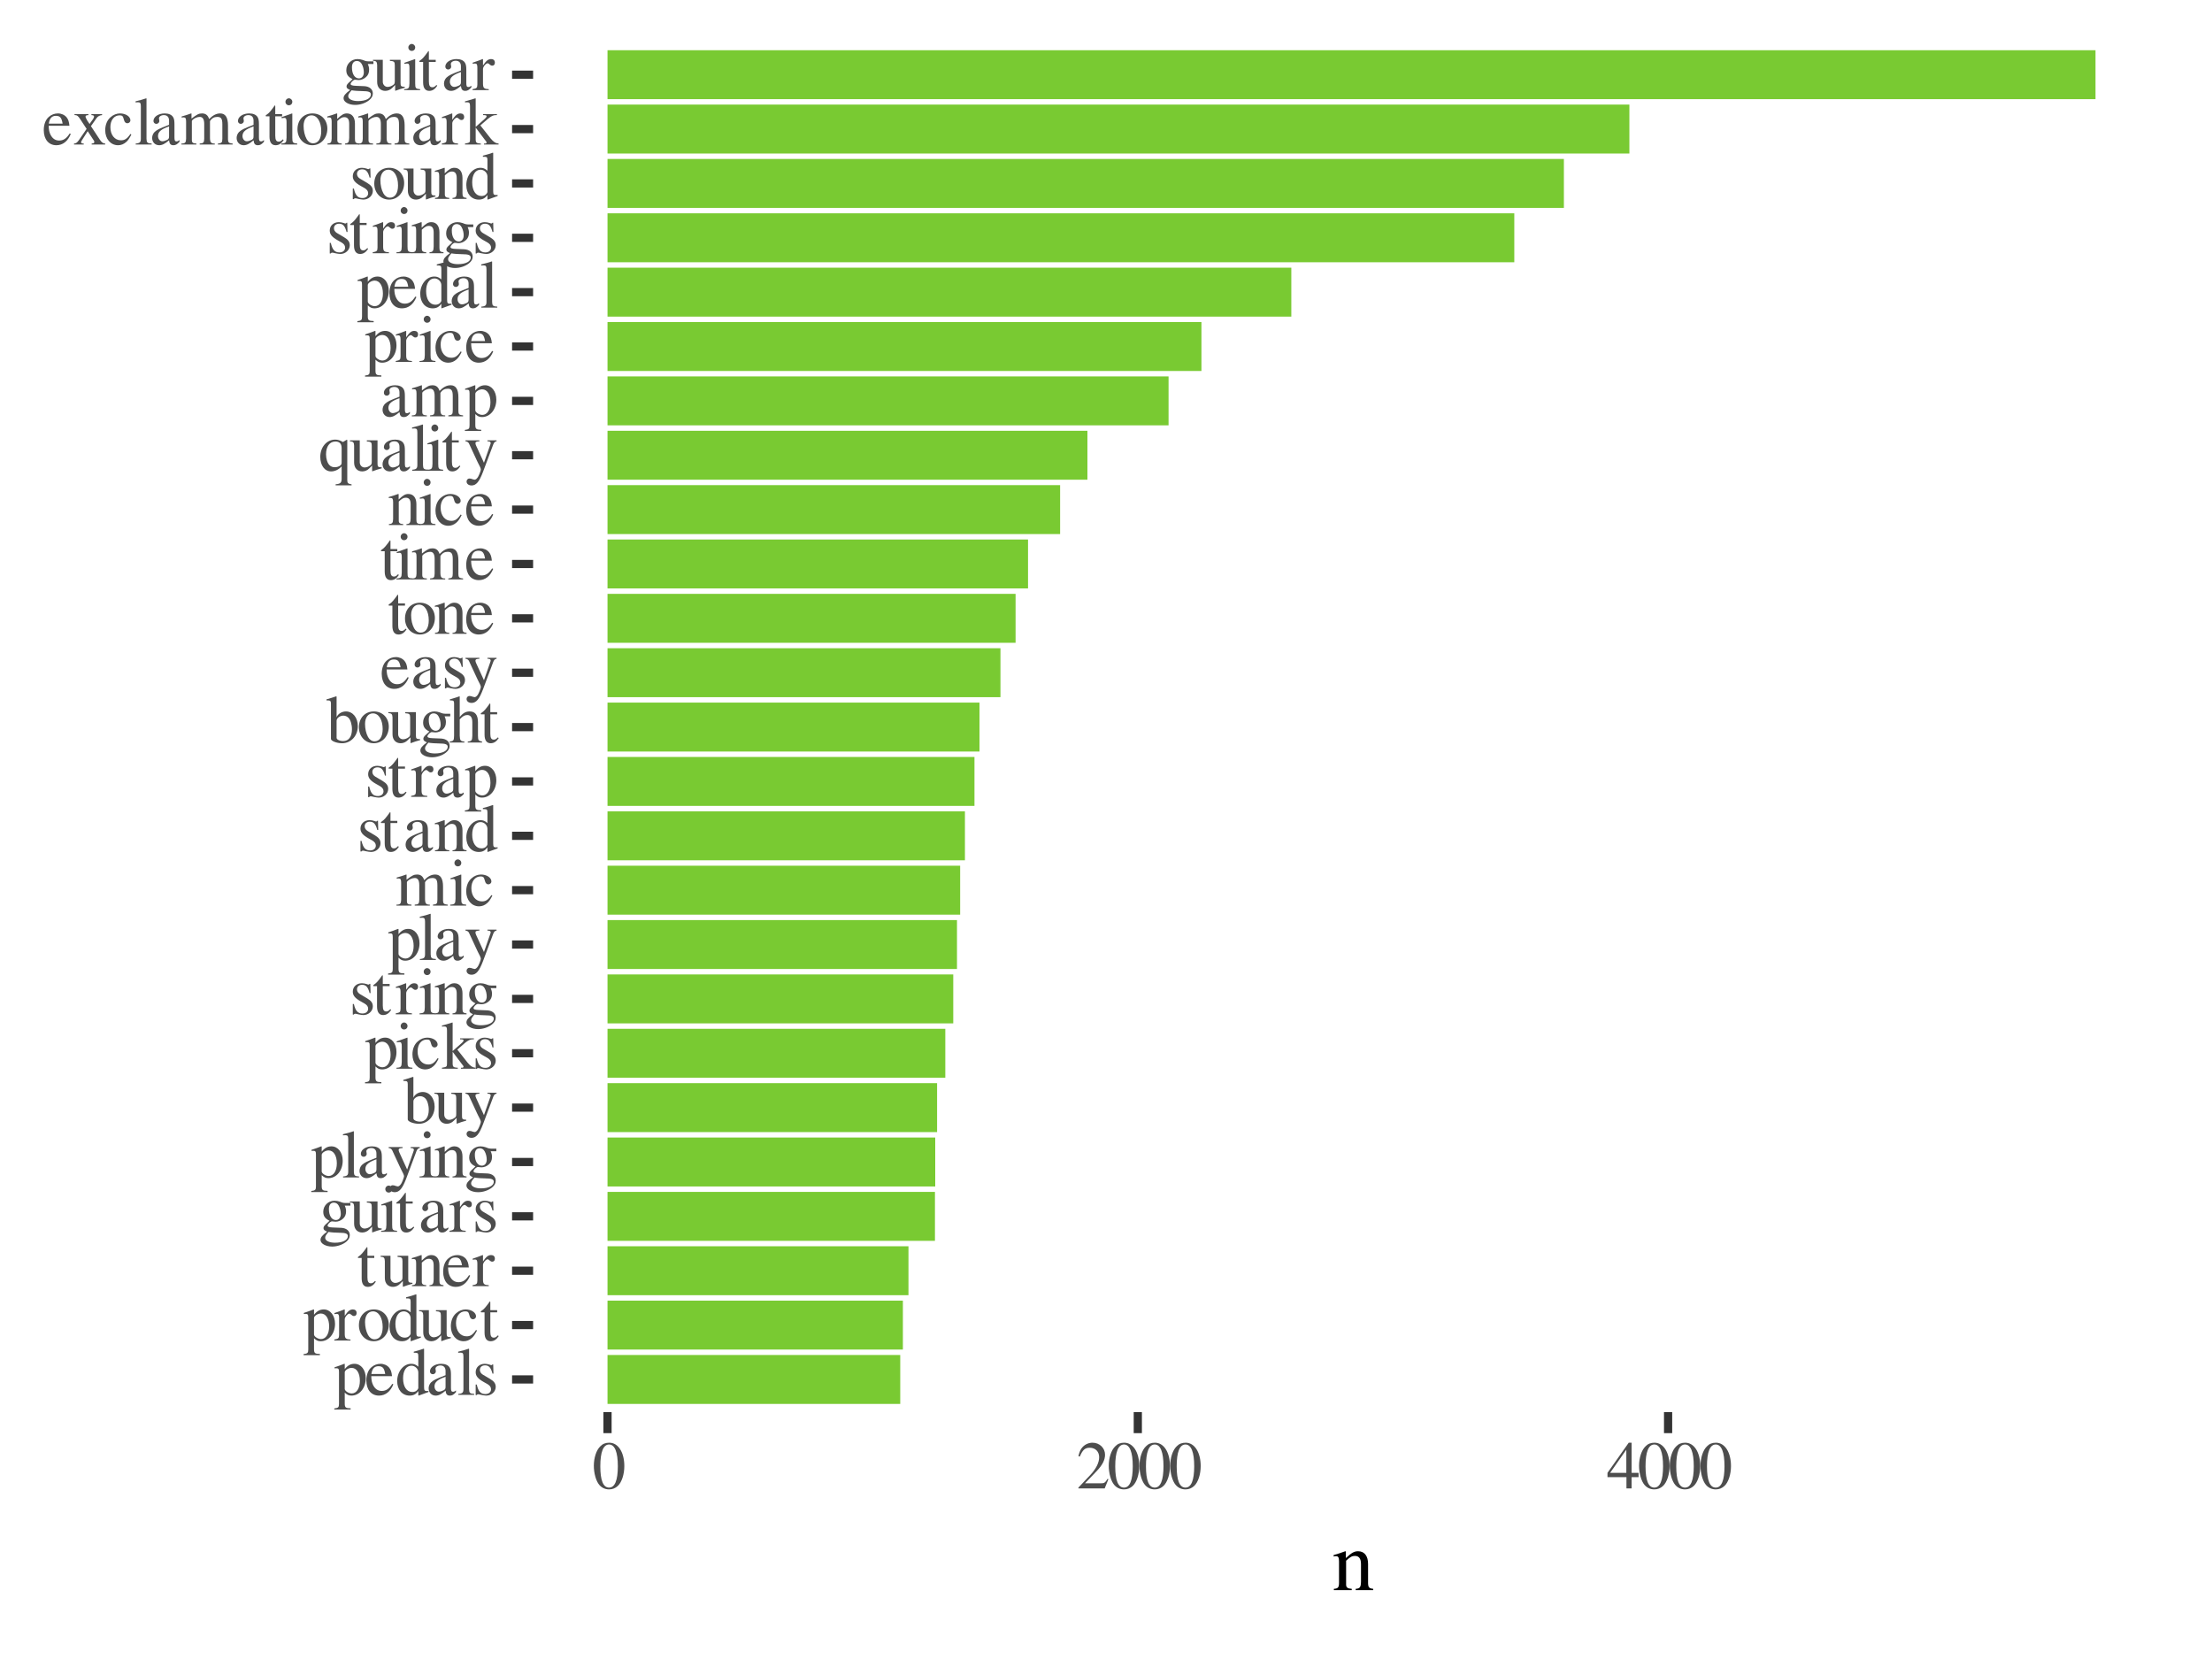 <?xml version="1.0" encoding="UTF-8"?>
<svg xmlns="http://www.w3.org/2000/svg" xmlns:xlink="http://www.w3.org/1999/xlink" width="288pt" height="216pt" viewBox="0 0 288 216" version="1.1">
<defs>
<g>
<symbol overflow="visible" id="glyph0-0">
<path style="stroke:none;" d=""/>
</symbol>
<symbol overflow="visible" id="glyph0-1">
<path style="stroke:none;" d="M 0.047 1.906 L 2.172 1.906 L 2.172 1.75 C 1.516 1.734 1.406 1.656 1.406 1.094 L 1.406 -0.297 C 1.719 0 1.922 0.094 2.281 0.094 C 3.328 0.094 4.141 -0.891 4.141 -2.172 C 4.141 -3.266 3.516 -4.047 2.672 -4.047 C 2.172 -4.047 1.781 -3.828 1.406 -3.359 L 1.406 -4.031 L 1.344 -4.047 C 0.875 -3.859 0.562 -3.75 0.078 -3.594 L 0.078 -3.453 C 0.156 -3.469 0.219 -3.469 0.297 -3.469 C 0.594 -3.469 0.656 -3.375 0.656 -2.969 L 0.656 1.156 C 0.656 1.625 0.562 1.703 0.047 1.766 Z M 1.406 -2.938 C 1.406 -3.203 1.891 -3.516 2.297 -3.516 C 2.953 -3.516 3.375 -2.844 3.375 -1.828 C 3.375 -0.859 2.953 -0.188 2.312 -0.188 C 1.906 -0.188 1.406 -0.516 1.406 -0.781 Z M 1.406 -2.938 "/>
</symbol>
<symbol overflow="visible" id="glyph0-2">
<path style="stroke:none;" d="M 3.594 -1.438 C 3.172 -0.781 2.781 -0.516 2.219 -0.516 C 1.719 -0.516 1.344 -0.781 1.094 -1.281 C 0.938 -1.609 0.875 -1.891 0.859 -2.438 L 3.562 -2.438 C 3.5 -3.016 3.406 -3.266 3.188 -3.547 C 2.922 -3.859 2.516 -4.047 2.062 -4.047 C 1.625 -4.047 1.203 -3.891 0.875 -3.594 C 0.453 -3.234 0.219 -2.609 0.219 -1.875 C 0.219 -0.672 0.859 0.094 1.859 0.094 C 2.703 0.094 3.359 -0.438 3.734 -1.375 Z M 0.875 -2.719 C 0.969 -3.406 1.266 -3.734 1.797 -3.734 C 2.344 -3.734 2.547 -3.484 2.672 -2.719 Z M 0.875 -2.719 "/>
</symbol>
<symbol overflow="visible" id="glyph0-3">
<path style="stroke:none;" d="M 4.312 -0.516 C 4.203 -0.5 4.156 -0.5 4.109 -0.5 C 3.812 -0.5 3.734 -0.594 3.734 -1 L 3.734 -5.984 L 3.688 -6.016 C 3.266 -5.875 2.969 -5.766 2.391 -5.625 L 2.391 -5.484 C 2.469 -5.484 2.5 -5.484 2.594 -5.484 C 2.906 -5.484 2.984 -5.406 2.984 -5.047 L 2.984 -3.672 C 2.656 -3.953 2.422 -4.047 2.062 -4.047 C 1.062 -4.047 0.234 -3.047 0.234 -1.797 C 0.234 -0.672 0.891 0.094 1.859 0.094 C 2.359 0.094 2.688 -0.094 2.984 -0.5 L 2.984 0.062 L 3.031 0.094 L 4.312 -0.375 Z M 2.984 -0.891 C 2.984 -0.828 2.922 -0.734 2.844 -0.641 C 2.688 -0.453 2.469 -0.375 2.203 -0.375 C 1.469 -0.375 1 -1.078 1 -2.156 C 1 -3.156 1.422 -3.797 2.094 -3.797 C 2.562 -3.797 2.984 -3.391 2.984 -2.922 Z M 2.984 -0.891 "/>
</symbol>
<symbol overflow="visible" id="glyph0-4">
<path style="stroke:none;" d="M 3.891 -0.578 C 3.734 -0.453 3.641 -0.406 3.5 -0.406 C 3.297 -0.406 3.234 -0.531 3.234 -0.922 L 3.234 -2.641 C 3.234 -3.094 3.188 -3.359 3.062 -3.562 C 2.875 -3.875 2.484 -4.047 1.969 -4.047 C 1.141 -4.047 0.5 -3.609 0.5 -3.062 C 0.5 -2.859 0.656 -2.688 0.875 -2.688 C 1.078 -2.688 1.266 -2.859 1.266 -3.047 C 1.266 -3.094 1.266 -3.125 1.25 -3.188 C 1.234 -3.266 1.219 -3.344 1.219 -3.406 C 1.219 -3.641 1.5 -3.828 1.859 -3.828 C 2.281 -3.828 2.531 -3.578 2.531 -3.109 L 2.531 -2.562 C 1.172 -2.031 1.016 -1.953 0.641 -1.625 C 0.453 -1.438 0.328 -1.141 0.328 -0.859 C 0.328 -0.297 0.719 0.094 1.25 0.094 C 1.641 0.094 2 -0.094 2.531 -0.547 C 2.578 -0.094 2.734 0.094 3.094 0.094 C 3.391 0.094 3.578 -0.016 3.891 -0.359 Z M 2.531 -1.078 C 2.531 -0.812 2.484 -0.719 2.297 -0.609 C 2.078 -0.5 1.844 -0.422 1.656 -0.422 C 1.344 -0.422 1.094 -0.719 1.094 -1.094 L 1.094 -1.141 C 1.109 -1.656 1.5 -2 2.531 -2.359 Z M 2.531 -1.078 "/>
</symbol>
<symbol overflow="visible" id="glyph0-5">
<path style="stroke:none;" d="M 0.188 0 L 2.266 0 L 2.266 -0.125 C 1.703 -0.156 1.609 -0.25 1.594 -0.734 L 1.594 -5.984 L 1.562 -6.016 C 1.125 -5.875 0.797 -5.766 0.172 -5.625 L 0.172 -5.484 L 0.219 -5.484 C 0.312 -5.484 0.422 -5.5 0.5 -5.5 C 0.781 -5.5 0.859 -5.375 0.859 -4.969 L 0.859 -0.766 C 0.859 -0.297 0.734 -0.172 0.188 -0.125 Z M 0.188 0 "/>
</symbol>
<symbol overflow="visible" id="glyph0-6">
<path style="stroke:none;" d="M 2.766 -2.766 L 2.734 -3.969 L 2.641 -3.969 C 2.594 -3.891 2.547 -3.875 2.5 -3.875 C 2.453 -3.875 2.359 -3.891 2.266 -3.938 C 2.062 -4 1.859 -4.047 1.641 -4.047 C 0.953 -4.047 0.453 -3.594 0.453 -2.953 C 0.453 -2.469 0.734 -2.109 1.484 -1.688 L 1.984 -1.406 C 2.297 -1.219 2.453 -1.016 2.453 -0.734 C 2.453 -0.359 2.156 -0.109 1.719 -0.109 C 1.109 -0.109 0.797 -0.438 0.594 -1.344 L 0.453 -1.344 L 0.453 0.031 L 0.578 0.031 C 0.641 -0.047 0.672 -0.078 0.781 -0.078 C 0.875 -0.078 0.969 -0.047 1.172 0 C 1.422 0.047 1.641 0.094 1.828 0.094 C 2.5 0.094 3.062 -0.422 3.062 -1.031 C 3.062 -1.484 2.844 -1.766 2.328 -2.078 L 1.375 -2.641 C 1.125 -2.797 1 -3.016 1 -3.25 C 1 -3.609 1.266 -3.844 1.672 -3.844 C 2.172 -3.844 2.438 -3.547 2.641 -2.766 Z M 2.766 -2.766 "/>
</symbol>
<symbol overflow="visible" id="glyph0-7">
<path style="stroke:none;" d="M 0.047 0 L 2.156 0 L 2.156 -0.125 C 1.562 -0.156 1.422 -0.266 1.406 -0.797 L 1.406 -2.766 C 1.406 -3.047 1.781 -3.5 2.016 -3.5 C 2.078 -3.5 2.156 -3.453 2.25 -3.359 C 2.391 -3.234 2.484 -3.188 2.609 -3.188 C 2.812 -3.188 2.953 -3.328 2.953 -3.578 C 2.953 -3.875 2.766 -4.047 2.469 -4.047 C 2.094 -4.047 1.844 -3.859 1.406 -3.219 L 1.406 -4.031 L 1.359 -4.047 C 0.875 -3.859 0.547 -3.734 0.062 -3.578 L 0.062 -3.438 C 0.188 -3.453 0.266 -3.469 0.375 -3.469 C 0.594 -3.469 0.672 -3.328 0.672 -2.938 L 0.672 -0.734 C 0.656 -0.281 0.594 -0.234 0.047 -0.125 Z M 0.047 0 "/>
</symbol>
<symbol overflow="visible" id="glyph0-8">
<path style="stroke:none;" d="M 2.203 -4.047 C 1.047 -4.047 0.25 -3.203 0.25 -1.984 C 0.25 -0.797 1.078 0.094 2.188 0.094 C 3.297 0.094 4.141 -0.828 4.141 -2.062 C 4.141 -3.219 3.328 -4.047 2.203 -4.047 Z M 2.078 -3.797 C 2.828 -3.797 3.344 -2.953 3.344 -1.75 C 3.344 -0.75 2.953 -0.156 2.281 -0.156 C 1.938 -0.156 1.625 -0.375 1.438 -0.719 C 1.188 -1.172 1.047 -1.797 1.047 -2.422 C 1.047 -3.25 1.453 -3.797 2.078 -3.797 Z M 2.078 -3.797 "/>
</symbol>
<symbol overflow="visible" id="glyph0-9">
<path style="stroke:none;" d="M 4.219 -0.438 L 4.172 -0.438 C 3.734 -0.453 3.672 -0.531 3.672 -0.938 L 3.672 -3.953 L 2.281 -3.953 L 2.281 -3.812 C 2.828 -3.781 2.922 -3.688 2.922 -3.25 L 2.922 -1.188 C 2.922 -0.938 2.891 -0.812 2.766 -0.719 C 2.531 -0.531 2.25 -0.422 1.984 -0.422 C 1.641 -0.422 1.359 -0.719 1.359 -1.094 L 1.359 -3.953 L 0.078 -3.953 L 0.078 -3.828 C 0.5 -3.812 0.609 -3.688 0.625 -3.266 L 0.625 -1.062 C 0.625 -0.359 1.047 0.094 1.688 0.094 C 2.016 0.094 2.359 -0.047 2.594 -0.297 L 2.969 -0.672 L 2.969 0.062 L 3.016 0.078 C 3.453 -0.094 3.766 -0.188 4.219 -0.312 Z M 4.219 -0.438 "/>
</symbol>
<symbol overflow="visible" id="glyph0-10">
<path style="stroke:none;" d="M 3.5 -1.375 C 3.078 -0.75 2.766 -0.547 2.266 -0.547 C 1.453 -0.547 0.891 -1.25 0.891 -2.266 C 0.891 -3.172 1.375 -3.797 2.094 -3.797 C 2.406 -3.797 2.531 -3.703 2.609 -3.375 L 2.672 -3.172 C 2.734 -2.922 2.891 -2.766 3.094 -2.766 C 3.312 -2.766 3.5 -2.938 3.5 -3.141 C 3.5 -3.641 2.891 -4.047 2.141 -4.047 C 1.719 -4.047 1.266 -3.875 0.906 -3.547 C 0.469 -3.172 0.219 -2.562 0.219 -1.859 C 0.219 -0.734 0.922 0.094 1.891 0.094 C 2.281 0.094 2.641 -0.047 2.953 -0.328 C 3.188 -0.531 3.359 -0.781 3.625 -1.297 Z M 3.5 -1.375 "/>
</symbol>
<symbol overflow="visible" id="glyph0-11">
<path style="stroke:none;" d="M 2.25 -3.953 L 1.359 -3.953 L 1.359 -4.984 C 1.359 -5.062 1.344 -5.094 1.297 -5.094 C 0.781 -4.359 0.516 -4.062 0.266 -3.906 C 0.172 -3.844 0.109 -3.797 0.109 -3.734 C 0.109 -3.719 0.125 -3.688 0.156 -3.672 L 0.609 -3.672 L 0.609 -1.031 C 0.609 -0.297 0.875 0.094 1.406 0.094 C 1.828 0.094 2.156 -0.125 2.453 -0.578 L 2.344 -0.672 C 2.141 -0.453 2 -0.375 1.812 -0.375 C 1.484 -0.375 1.359 -0.609 1.359 -1.156 L 1.359 -3.672 L 2.25 -3.672 Z M 2.25 -3.953 "/>
</symbol>
<symbol overflow="visible" id="glyph0-12">
<path style="stroke:none;" d="M 0.156 0 L 2.016 0 L 2.016 -0.125 C 1.578 -0.156 1.438 -0.266 1.438 -0.594 L 1.438 -3.062 C 1.859 -3.453 2.062 -3.562 2.344 -3.562 C 2.781 -3.562 2.984 -3.297 2.984 -2.703 L 2.984 -0.875 C 2.969 -0.297 2.875 -0.156 2.438 -0.125 L 2.438 0 L 4.266 0 L 4.266 -0.125 C 3.828 -0.172 3.734 -0.281 3.734 -0.719 L 3.734 -2.734 C 3.734 -3.547 3.344 -4.047 2.688 -4.047 C 2.281 -4.047 2.016 -3.891 1.422 -3.328 L 1.422 -4.031 L 1.359 -4.047 C 0.891 -3.875 0.594 -3.781 0.141 -3.656 L 0.141 -3.5 C 0.203 -3.531 0.281 -3.531 0.375 -3.531 C 0.625 -3.531 0.703 -3.406 0.703 -2.969 L 0.703 -0.797 C 0.688 -0.266 0.594 -0.156 0.156 -0.125 Z M 0.156 0 "/>
</symbol>
<symbol overflow="visible" id="glyph0-13">
<path style="stroke:none;" d="M 4.141 -3.406 L 4.141 -3.75 L 3.453 -3.75 C 3.266 -3.75 3.156 -3.781 2.969 -3.844 L 2.781 -3.922 C 2.547 -4 2.312 -4.047 2.078 -4.047 C 1.266 -4.047 0.609 -3.422 0.609 -2.609 C 0.609 -2.062 0.828 -1.719 1.422 -1.438 L 1.203 -1.219 C 1.016 -1.047 0.906 -0.953 0.875 -0.922 C 0.688 -0.719 0.641 -0.625 0.641 -0.469 C 0.641 -0.281 0.734 -0.188 1.109 -0.016 C 0.469 0.453 0.25 0.734 0.25 1.062 C 0.25 1.531 0.922 1.922 1.766 1.922 C 2.422 1.922 3.109 1.688 3.578 1.312 C 3.906 1.047 4.062 0.766 4.062 0.438 C 4.062 -0.109 3.641 -0.469 2.984 -0.516 L 1.859 -0.562 C 1.375 -0.578 1.172 -0.656 1.172 -0.797 C 1.172 -0.969 1.453 -1.281 1.703 -1.359 C 2.016 -1.328 2.188 -1.312 2.203 -1.312 C 2.531 -1.312 2.875 -1.438 3.156 -1.688 C 3.438 -1.922 3.578 -2.234 3.578 -2.672 C 3.578 -2.922 3.531 -3.125 3.406 -3.406 Z M 1.297 0.016 C 1.594 0.078 2.281 0.125 2.734 0.125 C 3.516 0.125 3.812 0.25 3.812 0.562 C 3.812 1.078 3.141 1.422 2.141 1.422 C 1.359 1.422 0.859 1.156 0.859 0.781 C 0.859 0.578 0.938 0.438 1.297 0.016 Z M 1.344 -2.969 C 1.344 -3.5 1.578 -3.797 1.984 -3.797 C 2.266 -3.797 2.484 -3.656 2.625 -3.391 C 2.797 -3.078 2.891 -2.688 2.891 -2.328 C 2.891 -1.844 2.641 -1.531 2.25 -1.531 C 1.703 -1.531 1.344 -2.109 1.344 -2.953 Z M 1.344 -2.969 "/>
</symbol>
<symbol overflow="visible" id="glyph0-14">
<path style="stroke:none;" d="M 0.141 0 L 2.219 0 L 2.219 -0.125 C 1.641 -0.172 1.578 -0.25 1.578 -0.891 L 1.578 -4.016 L 1.547 -4.047 L 0.172 -3.562 L 0.172 -3.438 L 0.25 -3.438 C 0.359 -3.453 0.453 -3.469 0.547 -3.469 C 0.75 -3.469 0.828 -3.328 0.828 -2.938 L 0.828 -0.891 C 0.812 -0.25 0.734 -0.156 0.141 -0.125 Z M 1.125 -6.016 C 0.891 -6.016 0.688 -5.812 0.688 -5.562 C 0.688 -5.297 0.875 -5.109 1.125 -5.109 C 1.391 -5.109 1.578 -5.297 1.578 -5.562 C 1.578 -5.812 1.375 -6.016 1.125 -6.016 Z M 1.125 -6.016 "/>
</symbol>
<symbol overflow="visible" id="glyph0-15">
<path style="stroke:none;" d="M 4.172 -3.953 L 2.984 -3.953 L 2.984 -3.828 C 3.266 -3.828 3.406 -3.75 3.406 -3.609 C 3.406 -3.578 3.406 -3.516 3.375 -3.453 L 2.531 -1.031 L 1.516 -3.25 C 1.453 -3.375 1.422 -3.5 1.422 -3.594 C 1.422 -3.75 1.562 -3.812 1.938 -3.828 L 1.938 -3.953 L 0.125 -3.953 L 0.125 -3.828 C 0.359 -3.797 0.5 -3.703 0.578 -3.547 L 1.578 -1.391 C 1.688 -1.156 1.688 -1.141 1.734 -1.062 C 1.984 -0.609 2.125 -0.297 2.125 -0.156 C 2.125 -0.016 1.922 0.516 1.766 0.797 C 1.641 1.016 1.453 1.172 1.328 1.172 C 1.281 1.172 1.203 1.156 1.094 1.125 C 0.938 1.062 0.781 1.016 0.641 1.016 C 0.438 1.016 0.266 1.188 0.266 1.406 C 0.266 1.703 0.531 1.922 0.922 1.922 C 1.516 1.922 1.922 1.438 2.406 0.156 L 3.75 -3.438 C 3.875 -3.719 3.969 -3.797 4.172 -3.828 Z M 4.172 -3.953 "/>
</symbol>
<symbol overflow="visible" id="glyph0-16">
<path style="stroke:none;" d="M 1.344 -5.984 L 1.297 -6.016 C 0.938 -5.891 0.703 -5.812 0.281 -5.688 L 0.031 -5.625 L 0.031 -5.484 C 0.078 -5.484 0.109 -5.484 0.172 -5.484 C 0.531 -5.484 0.609 -5.406 0.609 -5.047 L 0.609 -0.469 C 0.609 -0.203 1.344 0.094 2.062 0.094 C 3.219 0.094 4.109 -0.875 4.109 -2.141 C 4.109 -3.234 3.453 -4.047 2.562 -4.047 C 2.031 -4.047 1.516 -3.734 1.344 -3.297 Z M 1.344 -2.828 C 1.344 -3.172 1.766 -3.5 2.219 -3.5 C 2.469 -3.5 2.688 -3.406 2.875 -3.234 C 3.156 -2.969 3.344 -2.359 3.344 -1.734 C 3.344 -0.75 2.922 -0.188 2.203 -0.188 C 1.734 -0.188 1.344 -0.391 1.344 -0.609 Z M 1.344 -2.828 "/>
</symbol>
<symbol overflow="visible" id="glyph0-17">
<path style="stroke:none;" d="M 0.062 0 L 2.125 0 L 2.125 -0.125 L 1.938 -0.141 C 1.578 -0.172 1.469 -0.266 1.453 -0.594 L 1.453 -2.203 L 2.688 -0.562 C 2.734 -0.516 2.75 -0.469 2.781 -0.453 C 2.844 -0.359 2.875 -0.312 2.875 -0.266 C 2.875 -0.188 2.797 -0.125 2.688 -0.125 L 2.531 -0.125 L 2.531 0 L 4.438 0 L 4.438 -0.125 C 4.062 -0.156 3.781 -0.328 3.406 -0.781 L 2.062 -2.484 L 2.328 -2.719 C 3.422 -3.703 3.656 -3.844 4.219 -3.828 L 4.219 -3.953 L 2.422 -3.953 L 2.422 -3.828 C 2.766 -3.828 2.875 -3.797 2.875 -3.672 C 2.875 -3.594 2.781 -3.484 2.672 -3.375 L 1.453 -2.297 L 1.453 -5.984 L 1.422 -6.016 C 1.078 -5.906 0.828 -5.828 0.328 -5.688 L 0.062 -5.625 L 0.062 -5.484 C 0.172 -5.484 0.25 -5.5 0.344 -5.5 C 0.641 -5.5 0.719 -5.391 0.719 -4.969 L 0.719 -0.719 C 0.719 -0.25 0.688 -0.234 0.062 -0.125 Z M 0.062 0 "/>
</symbol>
<symbol overflow="visible" id="glyph0-18">
<path style="stroke:none;" d="M 0.141 0 L 2.094 0 L 2.094 -0.125 C 1.641 -0.141 1.5 -0.234 1.5 -0.594 L 1.5 -3.062 C 1.5 -3.094 1.562 -3.172 1.625 -3.234 C 1.844 -3.438 2.219 -3.594 2.531 -3.594 C 2.922 -3.594 3.109 -3.281 3.109 -2.672 L 3.109 -0.75 C 3.094 -0.25 3.016 -0.156 2.516 -0.125 L 2.516 0 L 4.484 0 L 4.484 -0.125 C 4 -0.125 3.875 -0.266 3.859 -0.828 L 3.859 -3.047 C 4.109 -3.438 4.406 -3.594 4.812 -3.594 C 5.312 -3.594 5.469 -3.359 5.469 -2.625 L 5.469 -0.766 C 5.453 -0.25 5.406 -0.188 4.891 -0.125 L 4.891 0 L 6.812 0 L 6.812 -0.125 L 6.594 -0.156 C 6.312 -0.188 6.203 -0.328 6.203 -0.672 L 6.203 -2.484 C 6.203 -3.516 5.875 -4.047 5.188 -4.047 C 4.688 -4.047 4.234 -3.812 3.75 -3.312 C 3.594 -3.812 3.297 -4.047 2.828 -4.047 C 2.422 -4.047 2.188 -3.938 1.453 -3.375 L 1.453 -4.031 L 1.406 -4.047 C 0.938 -3.875 0.641 -3.781 0.172 -3.656 L 0.172 -3.5 C 0.266 -3.531 0.359 -3.531 0.453 -3.531 C 0.672 -3.531 0.75 -3.391 0.75 -2.969 L 0.75 -0.75 C 0.734 -0.25 0.625 -0.125 0.141 -0.125 Z M 0.141 0 "/>
</symbol>
<symbol overflow="visible" id="glyph0-19">
<path style="stroke:none;" d="M 4.281 -0.125 C 3.812 -0.219 3.766 -0.266 3.75 -0.891 L 3.75 -2.641 C 3.75 -3.578 3.391 -4.047 2.672 -4.047 C 2.156 -4.047 1.781 -3.828 1.375 -3.312 L 1.375 -5.984 L 1.344 -6.016 C 1.031 -5.906 0.812 -5.828 0.328 -5.688 L 0.094 -5.625 L 0.094 -5.484 C 0.125 -5.484 0.141 -5.484 0.188 -5.484 C 0.578 -5.484 0.641 -5.422 0.641 -5.047 L 0.641 -0.891 C 0.625 -0.266 0.578 -0.188 0.078 -0.125 L 0.078 0 L 1.984 0 L 1.984 -0.125 C 1.469 -0.172 1.406 -0.266 1.375 -0.891 L 1.375 -3.016 C 1.75 -3.422 2.016 -3.578 2.359 -3.578 C 2.797 -3.578 3.016 -3.25 3.016 -2.641 L 3.016 -0.891 C 3 -0.266 2.922 -0.172 2.422 -0.125 L 2.422 0 L 4.281 0 Z M 4.281 -0.125 "/>
</symbol>
<symbol overflow="visible" id="glyph0-20">
<path style="stroke:none;" d="M 3.172 -3.734 C 2.766 -3.969 2.5 -4.047 2.156 -4.047 C 1.047 -4.047 0.219 -3.062 0.219 -1.797 C 0.219 -0.688 0.797 0.094 1.625 0.094 C 2.125 0.094 2.609 -0.141 3 -0.562 L 3 1.094 C 2.984 1.578 2.828 1.719 2.219 1.766 L 2.219 1.906 L 4.297 1.906 L 4.297 1.781 C 3.812 1.688 3.75 1.625 3.734 1.234 L 3.734 -4.016 L 3.641 -4.016 Z M 3 -1.125 C 3 -0.906 2.969 -0.797 2.875 -0.719 C 2.688 -0.547 2.391 -0.453 2.125 -0.453 C 1.844 -0.453 1.609 -0.531 1.438 -0.703 C 1.156 -0.969 0.969 -1.531 0.969 -2.125 C 0.969 -3.156 1.438 -3.797 2.188 -3.797 C 2.734 -3.797 3 -3.516 3 -2.922 Z M 3 -1.125 "/>
</symbol>
<symbol overflow="visible" id="glyph0-21">
<path style="stroke:none;" d="M 2.453 0 L 4.219 0 L 4.219 -0.125 C 3.938 -0.125 3.766 -0.266 3.5 -0.656 L 2.359 -2.391 L 3.094 -3.438 C 3.266 -3.672 3.516 -3.812 3.812 -3.828 L 3.812 -3.953 L 2.422 -3.953 L 2.422 -3.828 C 2.688 -3.812 2.766 -3.75 2.766 -3.641 C 2.766 -3.531 2.672 -3.328 2.453 -3.062 C 2.406 -3.016 2.297 -2.844 2.188 -2.672 L 2.109 -2.781 C 1.984 -2.984 1.906 -3.094 1.875 -3.125 C 1.719 -3.406 1.656 -3.547 1.656 -3.641 C 1.656 -3.766 1.766 -3.812 2.031 -3.828 L 2.031 -3.953 L 0.219 -3.953 L 0.219 -3.828 L 0.297 -3.828 C 0.547 -3.828 0.688 -3.719 0.969 -3.297 L 1.797 -2.031 L 0.797 -0.578 C 0.531 -0.219 0.438 -0.156 0.156 -0.125 L 0.156 0 L 1.422 0 L 1.422 -0.125 C 1.172 -0.125 1.078 -0.172 1.078 -0.297 C 1.078 -0.359 1.125 -0.469 1.25 -0.656 L 1.938 -1.734 L 2.75 -0.5 C 2.781 -0.453 2.797 -0.406 2.797 -0.344 C 2.797 -0.188 2.734 -0.156 2.453 -0.125 Z M 2.453 0 "/>
</symbol>
<symbol overflow="visible" id="glyph0-22">
<path style="stroke:none;" d="M 2.234 -5.953 C 1.75 -5.953 1.375 -5.812 1.062 -5.484 C 0.547 -5 0.219 -3.984 0.219 -2.953 C 0.219 -1.984 0.5 -0.969 0.922 -0.469 C 1.234 -0.094 1.688 0.125 2.203 0.125 C 2.641 0.125 3.031 -0.031 3.344 -0.328 C 3.859 -0.812 4.188 -1.844 4.188 -2.906 C 4.188 -4.703 3.391 -5.953 2.234 -5.953 Z M 2.203 -5.719 C 2.953 -5.719 3.344 -4.719 3.344 -2.891 C 3.344 -1.047 2.953 -0.109 2.203 -0.109 C 1.438 -0.109 1.062 -1.047 1.062 -2.875 C 1.062 -4.75 1.453 -5.719 2.203 -5.719 Z M 2.203 -5.719 "/>
</symbol>
<symbol overflow="visible" id="glyph0-23">
<path style="stroke:none;" d="M 4.172 -1.203 L 4.062 -1.25 C 3.734 -0.734 3.641 -0.672 3.234 -0.672 L 1.125 -0.672 L 2.609 -2.219 C 3.391 -3.031 3.734 -3.703 3.734 -4.391 C 3.734 -5.266 3.016 -5.953 2.109 -5.953 C 1.625 -5.953 1.156 -5.75 0.828 -5.406 C 0.547 -5.109 0.422 -4.828 0.266 -4.203 L 0.453 -4.156 C 0.812 -5.016 1.125 -5.297 1.734 -5.297 C 2.484 -5.297 2.969 -4.797 2.969 -4.062 C 2.969 -3.359 2.562 -2.547 1.828 -1.766 L 0.266 -0.109 L 0.266 0 L 3.688 0 Z M 4.172 -1.203 "/>
</symbol>
<symbol overflow="visible" id="glyph0-24">
<path style="stroke:none;" d="M 4.156 -2.031 L 3.25 -2.031 L 3.25 -5.953 L 2.875 -5.953 L 0.109 -2.031 L 0.109 -1.469 L 2.578 -1.469 L 2.578 0 L 3.25 0 L 3.25 -1.469 L 4.156 -1.469 Z M 2.562 -2.031 L 0.453 -2.031 L 2.562 -5.047 Z M 2.562 -2.031 "/>
</symbol>
<symbol overflow="visible" id="glyph1-0">
<path style="stroke:none;" d=""/>
</symbol>
<symbol overflow="visible" id="glyph1-1">
<path style="stroke:none;" d="M 0.203 0 L 2.531 0 L 2.531 -0.172 C 1.984 -0.203 1.797 -0.344 1.797 -0.734 L 1.797 -3.828 C 2.328 -4.328 2.578 -4.453 2.938 -4.453 C 3.469 -4.453 3.734 -4.109 3.734 -3.391 L 3.734 -1.094 C 3.719 -0.375 3.594 -0.203 3.047 -0.172 L 3.047 0 L 5.328 0 L 5.328 -0.172 C 4.797 -0.219 4.672 -0.359 4.656 -0.891 L 4.656 -3.406 C 4.656 -4.438 4.188 -5.062 3.359 -5.062 C 2.859 -5.062 2.516 -4.875 1.766 -4.172 L 1.766 -5.031 L 1.688 -5.062 C 1.125 -4.844 0.75 -4.734 0.172 -4.562 L 0.172 -4.375 C 0.25 -4.406 0.359 -4.422 0.469 -4.422 C 0.781 -4.422 0.875 -4.25 0.875 -3.719 L 0.875 -0.984 C 0.875 -0.344 0.75 -0.203 0.203 -0.172 Z M 0.203 0 "/>
</symbol>
</g>
</defs>
<g id="surface311">
<rect x="0" y="0" width="288" height="216" style="fill:rgb(100%,100%,100%);fill-opacity:1;stroke:none;"/>
<path style=" stroke:none;fill-rule:nonzero;fill:rgb(47.451%,79.216%,19.608%);fill-opacity:1;" d="M 79.098 12.91 L 272.832 12.91 L 272.832 6.539 L 79.098 6.539 Z M 79.098 12.91 "/>
<path style=" stroke:none;fill-rule:nonzero;fill:rgb(47.451%,79.216%,19.608%);fill-opacity:1;" d="M 79.098 19.988 L 212.145 19.988 L 212.145 13.617 L 79.098 13.617 Z M 79.098 19.988 "/>
<path style=" stroke:none;fill-rule:nonzero;fill:rgb(47.451%,79.216%,19.608%);fill-opacity:1;" d="M 79.098 27.066 L 203.617 27.066 L 203.617 20.695 L 79.098 20.695 Z M 79.098 27.066 "/>
<path style=" stroke:none;fill-rule:nonzero;fill:rgb(47.451%,79.216%,19.608%);fill-opacity:1;" d="M 79.098 34.145 L 197.16 34.145 L 197.16 27.773 L 79.098 27.773 Z M 79.098 34.145 "/>
<path style=" stroke:none;fill-rule:nonzero;fill:rgb(47.451%,79.216%,19.608%);fill-opacity:1;" d="M 79.098 41.223 L 168.129 41.223 L 168.129 34.852 L 79.098 34.852 Z M 79.098 41.223 "/>
<path style=" stroke:none;fill-rule:nonzero;fill:rgb(47.451%,79.216%,19.608%);fill-opacity:1;" d="M 79.098 48.301 L 156.426 48.301 L 156.426 41.93 L 79.098 41.93 Z M 79.098 48.301 "/>
<path style=" stroke:none;fill-rule:nonzero;fill:rgb(47.451%,79.216%,19.608%);fill-opacity:1;" d="M 79.098 55.379 L 152.145 55.379 L 152.145 49.008 L 79.098 49.008 Z M 79.098 55.379 "/>
<path style=" stroke:none;fill-rule:nonzero;fill:rgb(47.451%,79.216%,19.608%);fill-opacity:1;" d="M 79.098 62.457 L 141.582 62.457 L 141.582 56.086 L 79.098 56.086 Z M 79.098 62.457 "/>
<path style=" stroke:none;fill-rule:nonzero;fill:rgb(47.451%,79.216%,19.608%);fill-opacity:1;" d="M 79.098 69.535 L 138.027 69.535 L 138.027 63.164 L 79.098 63.164 Z M 79.098 69.535 "/>
<path style=" stroke:none;fill-rule:nonzero;fill:rgb(47.451%,79.216%,19.608%);fill-opacity:1;" d="M 79.098 76.613 L 133.848 76.613 L 133.848 70.242 L 79.098 70.242 Z M 79.098 76.613 "/>
<path style=" stroke:none;fill-rule:nonzero;fill:rgb(47.451%,79.216%,19.608%);fill-opacity:1;" d="M 79.098 83.691 L 132.227 83.691 L 132.227 77.32 L 79.098 77.32 Z M 79.098 83.691 "/>
<path style=" stroke:none;fill-rule:nonzero;fill:rgb(47.451%,79.216%,19.608%);fill-opacity:1;" d="M 79.098 90.77 L 130.258 90.77 L 130.258 84.398 L 79.098 84.398 Z M 79.098 90.77 "/>
<path style=" stroke:none;fill-rule:nonzero;fill:rgb(47.451%,79.216%,19.608%);fill-opacity:1;" d="M 79.098 97.848 L 127.531 97.848 L 127.531 91.477 L 79.098 91.477 Z M 79.098 97.848 "/>
<path style=" stroke:none;fill-rule:nonzero;fill:rgb(47.451%,79.216%,19.608%);fill-opacity:1;" d="M 79.098 104.926 L 126.875 104.926 L 126.875 98.555 L 79.098 98.555 Z M 79.098 104.926 "/>
<path style=" stroke:none;fill-rule:nonzero;fill:rgb(47.451%,79.216%,19.608%);fill-opacity:1;" d="M 79.098 112.008 L 125.633 112.008 L 125.633 105.637 L 79.098 105.637 Z M 79.098 112.008 "/>
<path style=" stroke:none;fill-rule:nonzero;fill:rgb(47.451%,79.216%,19.608%);fill-opacity:1;" d="M 79.098 119.086 L 125.012 119.086 L 125.012 112.715 L 79.098 112.715 Z M 79.098 119.086 "/>
<path style=" stroke:none;fill-rule:nonzero;fill:rgb(47.451%,79.216%,19.608%);fill-opacity:1;" d="M 79.098 126.164 L 124.598 126.164 L 124.598 119.793 L 79.098 119.793 Z M 79.098 126.164 "/>
<path style=" stroke:none;fill-rule:nonzero;fill:rgb(47.451%,79.216%,19.608%);fill-opacity:1;" d="M 79.098 133.242 L 124.113 133.242 L 124.113 126.871 L 79.098 126.871 Z M 79.098 133.242 "/>
<path style=" stroke:none;fill-rule:nonzero;fill:rgb(47.451%,79.216%,19.608%);fill-opacity:1;" d="M 79.098 140.32 L 123.078 140.32 L 123.078 133.949 L 79.098 133.949 Z M 79.098 140.32 "/>
<path style=" stroke:none;fill-rule:nonzero;fill:rgb(47.451%,79.216%,19.608%);fill-opacity:1;" d="M 79.098 147.398 L 122.008 147.398 L 122.008 141.027 L 79.098 141.027 Z M 79.098 147.398 "/>
<path style=" stroke:none;fill-rule:nonzero;fill:rgb(47.451%,79.216%,19.608%);fill-opacity:1;" d="M 79.098 154.477 L 121.766 154.477 L 121.766 148.105 L 79.098 148.105 Z M 79.098 154.477 "/>
<path style=" stroke:none;fill-rule:nonzero;fill:rgb(47.451%,79.216%,19.608%);fill-opacity:1;" d="M 79.098 161.555 L 121.73 161.555 L 121.73 155.184 L 79.098 155.184 Z M 79.098 161.555 "/>
<path style=" stroke:none;fill-rule:nonzero;fill:rgb(47.451%,79.216%,19.608%);fill-opacity:1;" d="M 79.098 168.633 L 118.281 168.633 L 118.281 162.262 L 79.098 162.262 Z M 79.098 168.633 "/>
<path style=" stroke:none;fill-rule:nonzero;fill:rgb(47.451%,79.216%,19.608%);fill-opacity:1;" d="M 79.098 175.711 L 117.555 175.711 L 117.555 169.34 L 79.098 169.34 Z M 79.098 175.711 "/>
<path style=" stroke:none;fill-rule:nonzero;fill:rgb(47.451%,79.216%,19.608%);fill-opacity:1;" d="M 79.098 182.789 L 117.211 182.789 L 117.211 176.418 L 79.098 176.418 Z M 79.098 182.789 "/>
<g style="fill:rgb(30.196%,30.196%,30.196%);fill-opacity:1;">
  <use xlink:href="#glyph0-1" x="43.48" y="181.612"/>
  <use xlink:href="#glyph0-2" x="47.48" y="181.612"/>
  <use xlink:href="#glyph0-3" x="51.48" y="181.612"/>
  <use xlink:href="#glyph0-4" x="55.48" y="181.612"/>
  <use xlink:href="#glyph0-5" x="59.48" y="181.612"/>
  <use xlink:href="#glyph0-6" x="61.48" y="181.612"/>
</g>
<g style="fill:rgb(30.196%,30.196%,30.196%);fill-opacity:1;">
  <use xlink:href="#glyph0-1" x="39.48" y="174.534"/>
  <use xlink:href="#glyph0-7" x="43.48" y="174.534"/>
  <use xlink:href="#glyph0-8" x="46.48" y="174.534"/>
  <use xlink:href="#glyph0-3" x="50.48" y="174.534"/>
  <use xlink:href="#glyph0-9" x="54.48" y="174.534"/>
  <use xlink:href="#glyph0-10" x="58.48" y="174.534"/>
  <use xlink:href="#glyph0-11" x="62.48" y="174.534"/>
</g>
<g style="fill:rgb(30.196%,30.196%,30.196%);fill-opacity:1;">
  <use xlink:href="#glyph0-11" x="46.48" y="167.456"/>
  <use xlink:href="#glyph0-9" x="49.48" y="167.456"/>
  <use xlink:href="#glyph0-12" x="53.48" y="167.456"/>
  <use xlink:href="#glyph0-2" x="57.48" y="167.456"/>
  <use xlink:href="#glyph0-7" x="61.48" y="167.456"/>
</g>
<g style="fill:rgb(30.196%,30.196%,30.196%);fill-opacity:1;">
  <use xlink:href="#glyph0-13" x="41.48" y="160.378"/>
  <use xlink:href="#glyph0-9" x="45.48" y="160.378"/>
  <use xlink:href="#glyph0-14" x="49.48" y="160.378"/>
  <use xlink:href="#glyph0-11" x="51.48" y="160.378"/>
  <use xlink:href="#glyph0-4" x="54.48" y="160.378"/>
  <use xlink:href="#glyph0-7" x="58.48" y="160.378"/>
  <use xlink:href="#glyph0-6" x="61.48" y="160.378"/>
</g>
<g style="fill:rgb(30.196%,30.196%,30.196%);fill-opacity:1;">
  <use xlink:href="#glyph0-1" x="40.48" y="153.3"/>
  <use xlink:href="#glyph0-5" x="44.48" y="153.3"/>
  <use xlink:href="#glyph0-4" x="46.48" y="153.3"/>
  <use xlink:href="#glyph0-15" x="50.48" y="153.3"/>
  <use xlink:href="#glyph0-14" x="54.48" y="153.3"/>
  <use xlink:href="#glyph0-12" x="56.48" y="153.3"/>
  <use xlink:href="#glyph0-13" x="60.48" y="153.3"/>
</g>
<g style="fill:rgb(30.196%,30.196%,30.196%);fill-opacity:1;">
  <use xlink:href="#glyph0-16" x="52.48" y="146.222"/>
  <use xlink:href="#glyph0-9" x="56.48" y="146.222"/>
  <use xlink:href="#glyph0-15" x="60.48" y="146.222"/>
</g>
<g style="fill:rgb(30.196%,30.196%,30.196%);fill-opacity:1;">
  <use xlink:href="#glyph0-1" x="47.48" y="139.144"/>
  <use xlink:href="#glyph0-14" x="51.48" y="139.144"/>
  <use xlink:href="#glyph0-10" x="53.48" y="139.144"/>
  <use xlink:href="#glyph0-17" x="57.48" y="139.144"/>
  <use xlink:href="#glyph0-6" x="61.48" y="139.144"/>
</g>
<g style="fill:rgb(30.196%,30.196%,30.196%);fill-opacity:1;">
  <use xlink:href="#glyph0-6" x="45.48" y="132.065"/>
  <use xlink:href="#glyph0-11" x="48.48" y="132.065"/>
  <use xlink:href="#glyph0-7" x="51.48" y="132.065"/>
  <use xlink:href="#glyph0-14" x="54.48" y="132.065"/>
  <use xlink:href="#glyph0-12" x="56.48" y="132.065"/>
  <use xlink:href="#glyph0-13" x="60.48" y="132.065"/>
</g>
<g style="fill:rgb(30.196%,30.196%,30.196%);fill-opacity:1;">
  <use xlink:href="#glyph0-1" x="50.48" y="124.987"/>
  <use xlink:href="#glyph0-5" x="54.48" y="124.987"/>
  <use xlink:href="#glyph0-4" x="56.48" y="124.987"/>
  <use xlink:href="#glyph0-15" x="60.48" y="124.987"/>
</g>
<g style="fill:rgb(30.196%,30.196%,30.196%);fill-opacity:1;">
  <use xlink:href="#glyph0-18" x="51.48" y="117.909"/>
  <use xlink:href="#glyph0-14" x="58.48" y="117.909"/>
  <use xlink:href="#glyph0-10" x="60.48" y="117.909"/>
</g>
<g style="fill:rgb(30.196%,30.196%,30.196%);fill-opacity:1;">
  <use xlink:href="#glyph0-6" x="46.48" y="110.831"/>
  <use xlink:href="#glyph0-11" x="49.48" y="110.831"/>
  <use xlink:href="#glyph0-4" x="52.48" y="110.831"/>
  <use xlink:href="#glyph0-12" x="56.48" y="110.831"/>
  <use xlink:href="#glyph0-3" x="60.48" y="110.831"/>
</g>
<g style="fill:rgb(30.196%,30.196%,30.196%);fill-opacity:1;">
  <use xlink:href="#glyph0-6" x="47.48" y="103.753"/>
  <use xlink:href="#glyph0-11" x="50.48" y="103.753"/>
  <use xlink:href="#glyph0-7" x="53.48" y="103.753"/>
  <use xlink:href="#glyph0-4" x="56.48" y="103.753"/>
  <use xlink:href="#glyph0-1" x="60.48" y="103.753"/>
</g>
<g style="fill:rgb(30.196%,30.196%,30.196%);fill-opacity:1;">
  <use xlink:href="#glyph0-16" x="42.48" y="96.675"/>
  <use xlink:href="#glyph0-8" x="46.48" y="96.675"/>
  <use xlink:href="#glyph0-9" x="50.48" y="96.675"/>
  <use xlink:href="#glyph0-13" x="54.48" y="96.675"/>
  <use xlink:href="#glyph0-19" x="58.48" y="96.675"/>
  <use xlink:href="#glyph0-11" x="62.48" y="96.675"/>
</g>
<g style="fill:rgb(30.196%,30.196%,30.196%);fill-opacity:1;">
  <use xlink:href="#glyph0-2" x="49.48" y="89.597"/>
  <use xlink:href="#glyph0-4" x="53.48" y="89.597"/>
  <use xlink:href="#glyph0-6" x="57.48" y="89.597"/>
  <use xlink:href="#glyph0-15" x="60.48" y="89.597"/>
</g>
<g style="fill:rgb(30.196%,30.196%,30.196%);fill-opacity:1;">
  <use xlink:href="#glyph0-11" x="50.48" y="82.519"/>
  <use xlink:href="#glyph0-8" x="52.48" y="82.519"/>
  <use xlink:href="#glyph0-12" x="56.48" y="82.519"/>
  <use xlink:href="#glyph0-2" x="60.48" y="82.519"/>
</g>
<g style="fill:rgb(30.196%,30.196%,30.196%);fill-opacity:1;">
  <use xlink:href="#glyph0-11" x="49.48" y="75.44"/>
  <use xlink:href="#glyph0-14" x="51.48" y="75.44"/>
  <use xlink:href="#glyph0-18" x="53.48" y="75.44"/>
  <use xlink:href="#glyph0-2" x="60.48" y="75.44"/>
</g>
<g style="fill:rgb(30.196%,30.196%,30.196%);fill-opacity:1;">
  <use xlink:href="#glyph0-12" x="50.48" y="68.362"/>
  <use xlink:href="#glyph0-14" x="54.48" y="68.362"/>
  <use xlink:href="#glyph0-10" x="56.48" y="68.362"/>
  <use xlink:href="#glyph0-2" x="60.48" y="68.362"/>
</g>
<g style="fill:rgb(30.196%,30.196%,30.196%);fill-opacity:1;">
  <use xlink:href="#glyph0-20" x="41.48" y="61.284"/>
  <use xlink:href="#glyph0-9" x="45.48" y="61.284"/>
  <use xlink:href="#glyph0-4" x="49.48" y="61.284"/>
  <use xlink:href="#glyph0-5" x="53.48" y="61.284"/>
  <use xlink:href="#glyph0-14" x="55.48" y="61.284"/>
  <use xlink:href="#glyph0-11" x="57.48" y="61.284"/>
  <use xlink:href="#glyph0-15" x="60.48" y="61.284"/>
</g>
<g style="fill:rgb(30.196%,30.196%,30.196%);fill-opacity:1;">
  <use xlink:href="#glyph0-4" x="49.48" y="54.206"/>
  <use xlink:href="#glyph0-18" x="53.48" y="54.206"/>
  <use xlink:href="#glyph0-1" x="60.48" y="54.206"/>
</g>
<g style="fill:rgb(30.196%,30.196%,30.196%);fill-opacity:1;">
  <use xlink:href="#glyph0-1" x="47.48" y="47.128"/>
  <use xlink:href="#glyph0-7" x="51.48" y="47.128"/>
  <use xlink:href="#glyph0-14" x="54.48" y="47.128"/>
  <use xlink:href="#glyph0-10" x="56.48" y="47.128"/>
  <use xlink:href="#glyph0-2" x="60.48" y="47.128"/>
</g>
<g style="fill:rgb(30.196%,30.196%,30.196%);fill-opacity:1;">
  <use xlink:href="#glyph0-1" x="46.48" y="40.05"/>
  <use xlink:href="#glyph0-2" x="50.48" y="40.05"/>
  <use xlink:href="#glyph0-3" x="54.48" y="40.05"/>
  <use xlink:href="#glyph0-4" x="58.48" y="40.05"/>
  <use xlink:href="#glyph0-5" x="62.48" y="40.05"/>
</g>
<g style="fill:rgb(30.196%,30.196%,30.196%);fill-opacity:1;">
  <use xlink:href="#glyph0-6" x="42.48" y="32.972"/>
  <use xlink:href="#glyph0-11" x="45.48" y="32.972"/>
  <use xlink:href="#glyph0-7" x="48.48" y="32.972"/>
  <use xlink:href="#glyph0-14" x="51.48" y="32.972"/>
  <use xlink:href="#glyph0-12" x="53.48" y="32.972"/>
  <use xlink:href="#glyph0-13" x="57.48" y="32.972"/>
  <use xlink:href="#glyph0-6" x="61.48" y="32.972"/>
</g>
<g style="fill:rgb(30.196%,30.196%,30.196%);fill-opacity:1;">
  <use xlink:href="#glyph0-6" x="45.48" y="25.894"/>
  <use xlink:href="#glyph0-8" x="48.48" y="25.894"/>
  <use xlink:href="#glyph0-9" x="52.48" y="25.894"/>
  <use xlink:href="#glyph0-12" x="56.48" y="25.894"/>
  <use xlink:href="#glyph0-3" x="60.48" y="25.894"/>
</g>
<g style="fill:rgb(30.196%,30.196%,30.196%);fill-opacity:1;">
  <use xlink:href="#glyph0-2" x="5.48" y="18.815"/>
  <use xlink:href="#glyph0-21" x="9.48" y="18.815"/>
  <use xlink:href="#glyph0-10" x="13.48" y="18.815"/>
  <use xlink:href="#glyph0-5" x="17.48" y="18.815"/>
  <use xlink:href="#glyph0-4" x="19.48" y="18.815"/>
  <use xlink:href="#glyph0-18" x="23.48" y="18.815"/>
  <use xlink:href="#glyph0-4" x="30.48" y="18.815"/>
  <use xlink:href="#glyph0-11" x="34.48" y="18.815"/>
  <use xlink:href="#glyph0-14" x="36.48" y="18.815"/>
  <use xlink:href="#glyph0-8" x="38.48" y="18.815"/>
  <use xlink:href="#glyph0-12" x="42.48" y="18.815"/>
  <use xlink:href="#glyph0-18" x="46.48" y="18.815"/>
  <use xlink:href="#glyph0-4" x="53.48" y="18.815"/>
  <use xlink:href="#glyph0-7" x="57.48" y="18.815"/>
  <use xlink:href="#glyph0-17" x="60.48" y="18.815"/>
</g>
<g style="fill:rgb(30.196%,30.196%,30.196%);fill-opacity:1;">
  <use xlink:href="#glyph0-13" x="44.48" y="11.737"/>
  <use xlink:href="#glyph0-9" x="48.48" y="11.737"/>
  <use xlink:href="#glyph0-14" x="52.48" y="11.737"/>
  <use xlink:href="#glyph0-11" x="54.48" y="11.737"/>
  <use xlink:href="#glyph0-4" x="57.48" y="11.737"/>
  <use xlink:href="#glyph0-7" x="61.48" y="11.737"/>
</g>
<path style="fill:none;stroke-width:1.067;stroke-linecap:butt;stroke-linejoin:round;stroke:rgb(20%,20%,20%);stroke-opacity:1;stroke-miterlimit:10;" d="M 66.672 179.602 L 69.41 179.602 "/>
<path style="fill:none;stroke-width:1.067;stroke-linecap:butt;stroke-linejoin:round;stroke:rgb(20%,20%,20%);stroke-opacity:1;stroke-miterlimit:10;" d="M 66.672 172.523 L 69.41 172.523 "/>
<path style="fill:none;stroke-width:1.067;stroke-linecap:butt;stroke-linejoin:round;stroke:rgb(20%,20%,20%);stroke-opacity:1;stroke-miterlimit:10;" d="M 66.672 165.445 L 69.41 165.445 "/>
<path style="fill:none;stroke-width:1.067;stroke-linecap:butt;stroke-linejoin:round;stroke:rgb(20%,20%,20%);stroke-opacity:1;stroke-miterlimit:10;" d="M 66.672 158.367 L 69.41 158.367 "/>
<path style="fill:none;stroke-width:1.067;stroke-linecap:butt;stroke-linejoin:round;stroke:rgb(20%,20%,20%);stroke-opacity:1;stroke-miterlimit:10;" d="M 66.672 151.289 L 69.41 151.289 "/>
<path style="fill:none;stroke-width:1.067;stroke-linecap:butt;stroke-linejoin:round;stroke:rgb(20%,20%,20%);stroke-opacity:1;stroke-miterlimit:10;" d="M 66.672 144.211 L 69.41 144.211 "/>
<path style="fill:none;stroke-width:1.067;stroke-linecap:butt;stroke-linejoin:round;stroke:rgb(20%,20%,20%);stroke-opacity:1;stroke-miterlimit:10;" d="M 66.672 137.133 L 69.41 137.133 "/>
<path style="fill:none;stroke-width:1.067;stroke-linecap:butt;stroke-linejoin:round;stroke:rgb(20%,20%,20%);stroke-opacity:1;stroke-miterlimit:10;" d="M 66.672 130.055 L 69.41 130.055 "/>
<path style="fill:none;stroke-width:1.067;stroke-linecap:butt;stroke-linejoin:round;stroke:rgb(20%,20%,20%);stroke-opacity:1;stroke-miterlimit:10;" d="M 66.672 122.977 L 69.41 122.977 "/>
<path style="fill:none;stroke-width:1.067;stroke-linecap:butt;stroke-linejoin:round;stroke:rgb(20%,20%,20%);stroke-opacity:1;stroke-miterlimit:10;" d="M 66.672 115.898 L 69.41 115.898 "/>
<path style="fill:none;stroke-width:1.067;stroke-linecap:butt;stroke-linejoin:round;stroke:rgb(20%,20%,20%);stroke-opacity:1;stroke-miterlimit:10;" d="M 66.672 108.82 L 69.41 108.82 "/>
<path style="fill:none;stroke-width:1.067;stroke-linecap:butt;stroke-linejoin:round;stroke:rgb(20%,20%,20%);stroke-opacity:1;stroke-miterlimit:10;" d="M 66.672 101.742 L 69.41 101.742 "/>
<path style="fill:none;stroke-width:1.067;stroke-linecap:butt;stroke-linejoin:round;stroke:rgb(20%,20%,20%);stroke-opacity:1;stroke-miterlimit:10;" d="M 66.672 94.664 L 69.41 94.664 "/>
<path style="fill:none;stroke-width:1.067;stroke-linecap:butt;stroke-linejoin:round;stroke:rgb(20%,20%,20%);stroke-opacity:1;stroke-miterlimit:10;" d="M 66.672 87.586 L 69.41 87.586 "/>
<path style="fill:none;stroke-width:1.067;stroke-linecap:butt;stroke-linejoin:round;stroke:rgb(20%,20%,20%);stroke-opacity:1;stroke-miterlimit:10;" d="M 66.672 80.508 L 69.41 80.508 "/>
<path style="fill:none;stroke-width:1.067;stroke-linecap:butt;stroke-linejoin:round;stroke:rgb(20%,20%,20%);stroke-opacity:1;stroke-miterlimit:10;" d="M 66.672 73.43 L 69.41 73.43 "/>
<path style="fill:none;stroke-width:1.067;stroke-linecap:butt;stroke-linejoin:round;stroke:rgb(20%,20%,20%);stroke-opacity:1;stroke-miterlimit:10;" d="M 66.672 66.352 L 69.41 66.352 "/>
<path style="fill:none;stroke-width:1.067;stroke-linecap:butt;stroke-linejoin:round;stroke:rgb(20%,20%,20%);stroke-opacity:1;stroke-miterlimit:10;" d="M 66.672 59.273 L 69.41 59.273 "/>
<path style="fill:none;stroke-width:1.067;stroke-linecap:butt;stroke-linejoin:round;stroke:rgb(20%,20%,20%);stroke-opacity:1;stroke-miterlimit:10;" d="M 66.672 52.195 L 69.41 52.195 "/>
<path style="fill:none;stroke-width:1.067;stroke-linecap:butt;stroke-linejoin:round;stroke:rgb(20%,20%,20%);stroke-opacity:1;stroke-miterlimit:10;" d="M 66.672 45.117 L 69.41 45.117 "/>
<path style="fill:none;stroke-width:1.067;stroke-linecap:butt;stroke-linejoin:round;stroke:rgb(20%,20%,20%);stroke-opacity:1;stroke-miterlimit:10;" d="M 66.672 38.039 L 69.41 38.039 "/>
<path style="fill:none;stroke-width:1.067;stroke-linecap:butt;stroke-linejoin:round;stroke:rgb(20%,20%,20%);stroke-opacity:1;stroke-miterlimit:10;" d="M 66.672 30.961 L 69.41 30.961 "/>
<path style="fill:none;stroke-width:1.067;stroke-linecap:butt;stroke-linejoin:round;stroke:rgb(20%,20%,20%);stroke-opacity:1;stroke-miterlimit:10;" d="M 66.672 23.883 L 69.41 23.883 "/>
<path style="fill:none;stroke-width:1.067;stroke-linecap:butt;stroke-linejoin:round;stroke:rgb(20%,20%,20%);stroke-opacity:1;stroke-miterlimit:10;" d="M 66.672 16.805 L 69.41 16.805 "/>
<path style="fill:none;stroke-width:1.067;stroke-linecap:butt;stroke-linejoin:round;stroke:rgb(20%,20%,20%);stroke-opacity:1;stroke-miterlimit:10;" d="M 66.672 9.727 L 69.41 9.727 "/>
<path style="fill:none;stroke-width:1.067;stroke-linecap:butt;stroke-linejoin:round;stroke:rgb(20%,20%,20%);stroke-opacity:1;stroke-miterlimit:10;" d="M 79.098 186.59 L 79.098 183.848 "/>
<path style="fill:none;stroke-width:1.067;stroke-linecap:butt;stroke-linejoin:round;stroke:rgb(20%,20%,20%);stroke-opacity:1;stroke-miterlimit:10;" d="M 148.141 186.59 L 148.141 183.848 "/>
<path style="fill:none;stroke-width:1.067;stroke-linecap:butt;stroke-linejoin:round;stroke:rgb(20%,20%,20%);stroke-opacity:1;stroke-miterlimit:10;" d="M 217.184 186.59 L 217.184 183.848 "/>
<g style="fill:rgb(30.196%,30.196%,30.196%);fill-opacity:1;">
  <use xlink:href="#glyph0-22" x="77.098" y="193.792"/>
</g>
<g style="fill:rgb(30.196%,30.196%,30.196%);fill-opacity:1;">
  <use xlink:href="#glyph0-23" x="140.141" y="193.792"/>
  <use xlink:href="#glyph0-22" x="144.141" y="193.792"/>
  <use xlink:href="#glyph0-22" x="148.141" y="193.792"/>
  <use xlink:href="#glyph0-22" x="152.141" y="193.792"/>
</g>
<g style="fill:rgb(30.196%,30.196%,30.196%);fill-opacity:1;">
  <use xlink:href="#glyph0-24" x="209.184" y="193.792"/>
  <use xlink:href="#glyph0-22" x="213.184" y="193.792"/>
  <use xlink:href="#glyph0-22" x="217.184" y="193.792"/>
  <use xlink:href="#glyph0-22" x="221.184" y="193.792"/>
</g>
<g style="fill:rgb(0%,0%,0%);fill-opacity:1;">
  <use xlink:href="#glyph1-1" x="173.465" y="207.032"/>
</g>
</g>
</svg>
